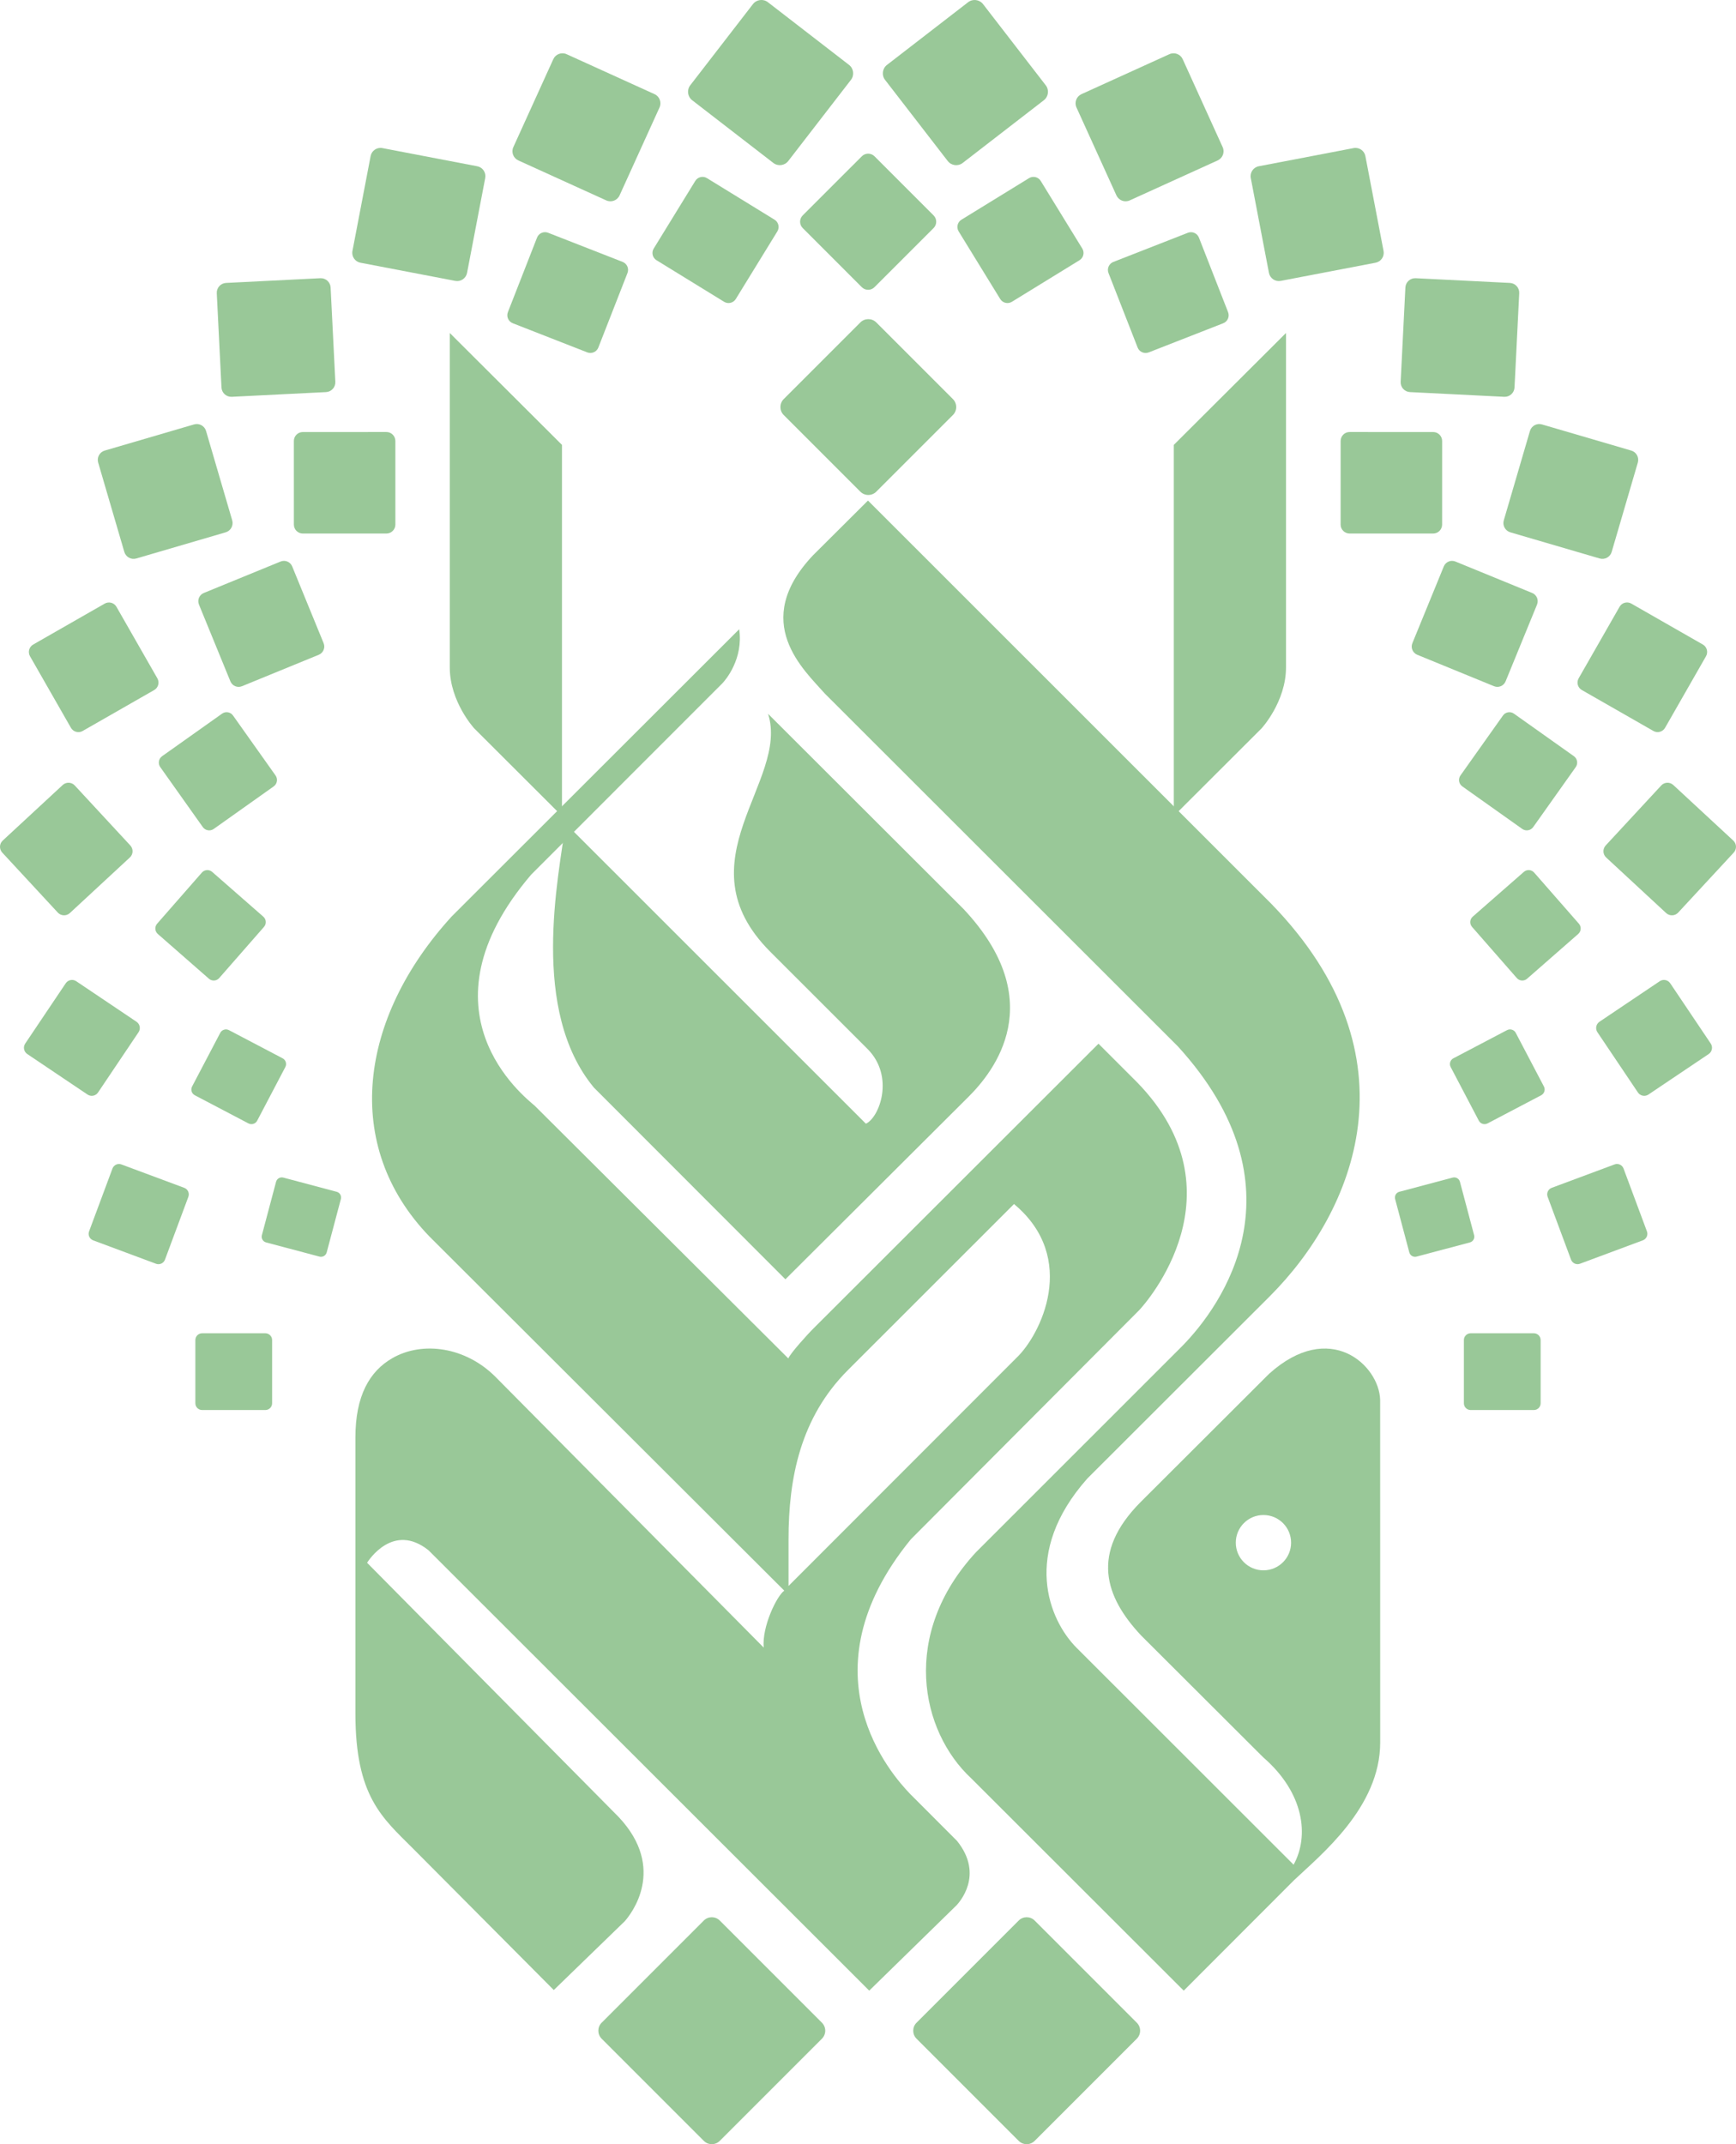 <?xml version="1.0" encoding="utf-8"?>
<?xml-stylesheet href="svg.css" type="text/css"?>
<svg version="1.1" xmlns="http://www.w3.org/2000/svg" xmlns:xlink="http://www.w3.org/1999/xlink" x="0px" y="0px"
	 width="85.812px" height="105.97px" viewBox="88.924 25.045 85.812 105.97" enable-background="new 88.924 25.045 85.812 105.97"
	 xml:space="preserve">
<g id="animate">
	<g class="logo_svg_text">
		<g class="logo_svg_ya">
			<path fill="#99c898" d="M126.891,60.324l9.664,9.648c4.274,4.555,1.501,8.021,0.255,9.267l-9.063,9.031l-9.466-9.474
				c-3.161-3.812-1.757-10.349-1.398-13.052l14.843,14.837c0.669-0.307,1.437-2.339,0.074-3.701l-4.803-4.8
				C122.524,67.606,127.958,63.664,126.891,60.324z"/>
			<path fill="#99c898" d="M145.118,125.012c0.218,0.218,0.218,0.571,0,0.789l-5.05,5.05c-0.218,0.218-0.571,0.218-0.789,0
				l-5.05-5.05c-0.218-0.218-0.218-0.571,0-0.789l5.05-5.05c0.218-0.218,0.571-0.218,0.789,0L145.118,125.012z"/>
			<path fill="#99c898" d="M129.553,125.012c0.218,0.218,0.218,0.571,0,0.789l-5.05,5.05c-0.218,0.218-0.571,0.218-0.789,0
				l-5.05-5.05c-0.218-0.218-0.218-0.571,0-0.789l5.05-5.05c0.218-0.218,0.571-0.218,0.789,0L129.553,125.012z"/>
			<path fill="#99c898" d="M111.157,41.502l5.546,5.53v18.341l-4.337-4.329c0,0-1.209-1.312-1.209-3.015
				C111.157,53.892,111.157,41.502,111.157,41.502z"/>
		</g>

		<g class="logo_svg_fa">
			<path fill="#99c898" d="M157.146,94.222c-0.054-1.712-2.49-3.981-5.488-1.282l-6.362,6.349
				c-2.486,2.511-1.752,4.677,0.029,6.579l6.035,6.022c2.031,1.756,2.291,3.894,1.508,5.312l-10.729-10.721
				c-1.357-1.362-2.742-4.672,0.531-8.362l9.036-9.025c4.159-4.171,7.404-11.824,0.058-19.383
				c-0.038-0.039-19.935-19.927-19.935-19.927l-2.724,2.712c-3.106,3.296-0.446,5.652,0.599,6.835l17.44,17.424
				c6.332,6.941,2.232,12.781,0.19,14.843l-10.161,10.156c-3.753,4.054-2.749,8.852-0.239,11.181l10.503,10.492l5.46-5.466
				c1.305-1.237,4.251-3.595,4.251-6.794L157.146,94.222z M151.377,102.654c-0.755,0-1.367-0.612-1.367-1.367
				s0.612-1.367,1.367-1.367s1.367,0.612,1.367,1.367S152.132,102.654,151.377,102.654z"/>
				<path fill="#99c898" d="M136.027,44.768c0.218,0.218,0.218,0.571,0,0.789l-3.787,3.787c-0.218,0.218-0.571,0.218-0.789,0
				l-3.787-3.787c-0.218-0.218-0.218-0.571,0-0.789l3.787-3.787c0.218-0.218,0.571-0.218,0.789,0L136.027,44.768z"/>

				<path fill="#99c898" d="M152.492,41.502l-5.546,5.53v18.341l4.337-4.329c0,0,1.209-1.312,1.209-3.015
				C152.492,53.892,152.492,41.502,152.492,41.502z"/>
		</g>
		<g class="logo_svg_teme">
			<path fill="#99c898" d="M145.229,89.803c0.38-0.399,5.164-5.839-0.08-11.251l-1.926-1.925l-14.061,14.044
				c-0.315,0.308-1.169,1.257-1.272,1.51l-12.531-12.485c-0.54-0.468-5.931-4.676-0.182-11.422l9.461-9.465
				c0.15-0.154,1.04-1.205,0.825-2.666l-14.21,14.193c-4.586,5.023-5.441,11.323-1.103,15.818l17.541,17.504
				c-0.363,0.251-1.109,1.77-1.016,2.814l-13.268-13.389c-1.459-1.456-3.574-1.779-5.081-0.92
				c-1.148,0.654-1.833,1.886-1.834,3.919v13.647c0,4.097,1.324,5.151,2.85,6.677l6.956,6.991l3.502-3.395
				c0.318-0.353,2.096-2.605-0.288-5.15l-12.443-12.572c0.086-0.134,1.3-2.004,3.039-0.616l21.783,21.762l4.327-4.229
				c0.085-0.103,1.384-1.472,0.01-3.174l-2.332-2.335c-0.85-0.889-5.387-5.91,0.057-12.573L145.229,89.803z M127.902,103.426
				v-2.308c0-3.024,0.588-6.014,2.936-8.361l8.21-8.206c3.213,2.678,1.306,6.486,0.116,7.606L127.902,103.426z"/>
		</g>
	</g>
	<g>
		<g class="logo_svg_dot">
			<g class="dot-one">
			<path fill="#99c898" d="M164.744,90.938h-3.124c-0.185,0-0.335,0.15-0.335,0.335v3.124c0,0.185,0.15,0.335,0.335,0.335h3.124
				c0.185,0,0.335-0.15,0.335-0.335v-3.124C165.079,91.088,164.929,90.938,164.744,90.938z"/>
			<path fill="#99c898" d="M161.791,86.09l-0.701-2.638c-0.041-0.156-0.202-0.249-0.358-0.208l-2.638,0.701
				c-0.156,0.041-0.249,0.202-0.208,0.358l0.701,2.638c0.041,0.156,0.202,0.249,0.358,0.208l2.638-0.701
				C161.739,86.406,161.832,86.246,161.791,86.09z"/>
			<path fill="#99c898" d="M163.85,76.092c-0.082-0.157-0.276-0.217-0.433-0.135l-2.65,1.391c-0.157,0.082-0.217,0.276-0.135,0.433
				l1.391,2.65c0.082,0.157,0.276,0.217,0.433,0.135l2.65-1.391c0.157-0.082,0.217-0.276,0.135-0.433L163.85,76.092z"/>
			<path fill="#99c898" d="M171.485,73.641c-0.115-0.171-0.347-0.217-0.519-0.102l-2.978,2.002
				c-0.171,0.115-0.217,0.347-0.102,0.519l2.002,2.978c0.115,0.171,0.347,0.217,0.519,0.102l2.978-2.002
				c0.171-0.115,0.217-0.347,0.102-0.519L171.485,73.641z"/>
			<path fill="#99c898" d="M169.177,82.796c-0.067-0.179-0.265-0.27-0.444-0.203l-3.105,1.156c-0.179,0.067-0.27,0.265-0.203,0.444
				l1.156,3.105c0.067,0.179,0.265,0.27,0.444,0.203l3.105-1.156c0.179-0.067,0.27-0.265,0.203-0.444L169.177,82.796z"/>
			<path fill="#99c898" d="M163.583,51.354l4.414,1.292c0.254,0.074,0.52-0.071,0.594-0.325l1.292-4.414
				c0.074-0.254-0.071-0.52-0.325-0.594l-4.414-1.292c-0.254-0.074-0.52,0.071-0.594,0.325l-1.292,4.414
				C163.183,51.014,163.329,51.28,163.583,51.354z"/>
			<path fill="#99c898" d="M168.981,55.033l-2.023,3.536c-0.116,0.203-0.046,0.463,0.158,0.579l3.536,2.023
				c0.203,0.116,0.463,0.046,0.579-0.158l2.023-3.536c0.116-0.203,0.046-0.463-0.158-0.579l-3.536-2.023
				C169.356,54.759,169.097,54.829,168.981,55.033z"/>
			<path fill="#99c898" d="M174.601,66.587l-2.965-2.746c-0.171-0.158-0.437-0.148-0.595,0.023l-2.746,2.965
				c-0.158,0.171-0.148,0.437,0.023,0.595l2.965,2.746c0.171,0.158,0.437,0.148,0.595-0.023l2.746-2.965
				C174.782,67.011,174.771,66.745,174.601,66.587z"/>
			<path fill="#99c898" d="M163.901,73.382c0.131,0.15,0.358,0.165,0.508,0.034l2.527-2.212c0.15-0.131,0.165-0.358,0.034-0.508
				l-2.212-2.527c-0.131-0.15-0.358-0.165-0.508-0.034l-2.527,2.212c-0.15,0.131-0.165,0.358-0.034,0.508L163.901,73.382z"/>
			<path fill="#99c898" d="M161.208,63.911l2.962,2.101c0.175,0.124,0.418,0.083,0.542-0.092l2.101-2.962
				c0.124-0.175,0.083-0.418-0.092-0.542l-2.962-2.101c-0.175-0.124-0.418-0.083-0.542,0.092l-2.101,2.962
				C160.992,63.544,161.033,63.787,161.208,63.911z"/>
			<path fill="#99c898" d="M163.347,58.719l1.554-3.795c0.092-0.225-0.016-0.481-0.24-0.573l-3.795-1.554
				c-0.225-0.092-0.481,0.016-0.573,0.24l-1.554,3.795c-0.092,0.225,0.016,0.481,0.24,0.573l3.795,1.554
				C162.999,59.051,163.255,58.944,163.347,58.719z"/>
			<path fill="#99c898" d="M160.209,50.971l0.001-4.131c0-0.244-0.198-0.443-0.443-0.443l-4.131-0.001
				c-0.244,0-0.443,0.198-0.443,0.443l-0.001,4.131c0,0.244,0.198,0.443,0.443,0.443l4.131,0.001
				C160.01,51.413,160.209,51.215,160.209,50.971z"/>
			<path fill="#99c898" d="M158.621,44.423l4.658,0.233c0.268,0.013,0.496-0.193,0.509-0.461l0.233-4.658
				c0.013-0.268-0.193-0.496-0.461-0.509l-4.658-0.233c-0.268-0.013-0.496,0.193-0.509,0.461l-0.233,4.658
				C158.146,44.182,158.353,44.41,158.621,44.423z"/>
			</g>
			<g class="dot-two">
			<path fill="#99c898" d="M140.521,30c0.231-0.178,0.273-0.51,0.095-0.74l-3.098-4.01c-0.178-0.231-0.51-0.273-0.74-0.095
				l-4.01,3.098c-0.231,0.178-0.273,0.51-0.095,0.74l3.098,4.01c0.178,0.231,0.51,0.273,0.74,0.095L140.521,30z"/>
			<path fill="#99c898" d="M144.11,34.702c0.114,0.25,0.408,0.361,0.658,0.247l4.346-1.975c0.25-0.114,0.361-0.408,0.247-0.658
				l-1.975-4.346c-0.114-0.25-0.408-0.361-0.658-0.247l-4.346,1.975c-0.25,0.114-0.361,0.408-0.247,0.658L144.11,34.702z"/>
			<path fill="#99c898" d="M157.314,37.447l-0.898-4.688c-0.052-0.27-0.312-0.446-0.582-0.395l-4.688,0.898
				c-0.27,0.052-0.446,0.312-0.395,0.582l0.898,4.688c0.052,0.27,0.312,0.446,0.582,0.395l4.688-0.898
				C157.189,37.977,157.366,37.717,157.314,37.447z"/>
			<path fill="#99c898" d="M132.151,32.769c-0.173-0.173-0.453-0.173-0.626,0l-2.922,2.921c-0.173,0.173-0.173,0.453,0,0.626
				l2.921,2.922c0.173,0.173,0.453,0.173,0.626,0l2.922-2.921c0.173-0.173,0.173-0.453,0-0.626L132.151,32.769z"/>
			<path fill="#99c898" d="M148.189,36.79c-0.085-0.218-0.331-0.325-0.549-0.24l-3.682,1.44c-0.218,0.085-0.325,0.331-0.24,0.549
				l1.44,3.682c0.085,0.218,0.331,0.325,0.549,0.24l3.682-1.44c0.218-0.085,0.325-0.331,0.24-0.549L148.189,36.79z"/>
			<path fill="#99c898" d="M140.368,33.987c-0.122-0.198-0.38-0.259-0.578-0.138l-3.341,2.054c-0.198,0.122-0.259,0.38-0.138,0.578
				l2.054,3.341c0.122,0.198,0.38,0.259,0.578,0.138l3.341-2.054c0.198-0.122,0.259-0.38,0.138-0.578L140.368,33.987z"/>
			<path fill="#99c898" d="M130.892,28.252l-4.01-3.098c-0.231-0.178-0.562-0.136-0.74,0.095l-3.098,4.01
				c-0.178,0.231-0.136,0.562,0.095,0.74l4.01,3.098c0.231,0.178,0.562,0.136,0.74-0.095l3.098-4.01
				C131.165,28.762,131.123,28.43,130.892,28.252z"/>
			<path fill="#99c898" d="M114.546,32.974l4.346,1.975c0.25,0.114,0.545,0.003,0.658-0.247l1.975-4.346
				c0.114-0.25,0.003-0.545-0.247-0.658l-4.346-1.975c-0.25-0.114-0.545-0.003-0.658,0.247l-1.975,4.346
				C114.185,32.565,114.296,32.86,114.546,32.974z"/>
			<path fill="#99c898" d="M112.514,33.262l-4.688-0.898c-0.27-0.052-0.53,0.125-0.582,0.395l-0.898,4.688
				c-0.052,0.27,0.125,0.53,0.395,0.582l4.688,0.898c0.27,0.052,0.53-0.125,0.582-0.395l0.898-4.688
				C112.96,33.574,112.784,33.314,112.514,33.262z"/>
			<path fill="#99c898" d="M119.701,37.989l-3.682-1.44c-0.218-0.085-0.464,0.022-0.549,0.24l-1.44,3.682
				c-0.085,0.218,0.022,0.464,0.24,0.549l3.682,1.44c0.218,0.085,0.464-0.022,0.549-0.24l1.44-3.682
				C120.027,38.32,119.919,38.074,119.701,37.989z"/>
			<path fill="#99c898" d="M127.211,35.903l-3.341-2.054c-0.198-0.122-0.456-0.06-0.578,0.138l-2.054,3.341
				c-0.122,0.198-0.06,0.456,0.138,0.578l3.341,2.054c0.198,0.122,0.456,0.06,0.578-0.138l2.054-3.341
				C127.47,36.283,127.408,36.025,127.211,35.903z"/>
			</g>
			<g class="dot-three">
			<path fill="#99c898" d="M100.381,44.656l4.658-0.233c0.268-0.013,0.474-0.241,0.461-0.509l-0.233-4.658
				c-0.013-0.268-0.241-0.474-0.509-0.461l-4.658,0.233c-0.268,0.013-0.474,0.241-0.461,0.509l0.233,4.658
				C99.885,44.463,100.113,44.669,100.381,44.656z"/>
			<path fill="#99c898" d="M95.069,52.321c0.074,0.254,0.34,0.4,0.594,0.325l4.414-1.292c0.254-0.074,0.4-0.34,0.325-0.594
				l-1.292-4.414c-0.074-0.254-0.34-0.4-0.594-0.325l-4.414,1.292c-0.254,0.074-0.4,0.34-0.325,0.594L95.069,52.321z"/>
			<path fill="#99c898" d="M92.43,61.014c0.116,0.203,0.376,0.274,0.579,0.158l3.536-2.023c0.203-0.116,0.274-0.376,0.158-0.579
				l-2.023-3.536c-0.116-0.203-0.376-0.274-0.579-0.158l-3.536,2.023c-0.203,0.116-0.274,0.376-0.158,0.579L92.43,61.014z"/>
			<path fill="#99c898" d="M92.377,70.17l2.965-2.746c0.171-0.158,0.181-0.424,0.023-0.595l-2.746-2.965
				c-0.158-0.171-0.424-0.181-0.595-0.023l-2.965,2.746c-0.171,0.158-0.181,0.424-0.023,0.595l2.746,2.965
				C91.94,70.317,92.206,70.328,92.377,70.17z"/>
			<path fill="#99c898" d="M93.77,79.038l2.002-2.978c0.115-0.171,0.07-0.404-0.102-0.519l-2.978-2.002
				c-0.171-0.115-0.404-0.07-0.519,0.102l-2.002,2.978c-0.115,0.171-0.07,0.404,0.102,0.519l2.978,2.002
				C93.423,79.255,93.655,79.209,93.77,79.038z"/>
			<path fill="#99c898" d="M98.032,83.75l-3.105-1.156c-0.179-0.067-0.377,0.024-0.444,0.203l-1.156,3.105
				c-0.067,0.179,0.024,0.377,0.203,0.444l3.105,1.156c0.179,0.067,0.377-0.024,0.444-0.203l1.156-3.105
				C98.301,84.015,98.21,83.816,98.032,83.75z"/>
			<path fill="#99c898" d="M102.04,90.938h-3.124c-0.185,0-0.335,0.15-0.335,0.335v3.124c0,0.185,0.15,0.335,0.335,0.335h3.124
				c0.185,0,0.335-0.15,0.335-0.335v-3.124C102.374,91.088,102.225,90.938,102.04,90.938z"/>
			<path fill="#99c898" d="M105.566,83.945l-2.638-0.701c-0.156-0.041-0.316,0.051-0.358,0.208l-0.701,2.638
				c-0.041,0.156,0.051,0.316,0.208,0.358l2.638,0.701c0.156,0.041,0.316-0.051,0.358-0.208l0.701-2.638
				C105.815,84.146,105.722,83.986,105.566,83.945z"/>
			<path fill="#99c898" d="M101.637,80.431l1.391-2.65c0.082-0.157,0.022-0.351-0.135-0.433l-2.65-1.391
				c-0.157-0.082-0.351-0.022-0.433,0.135l-1.391,2.65c-0.082,0.157-0.022,0.351,0.135,0.433l2.65,1.391
				C101.361,80.648,101.555,80.588,101.637,80.431z"/>
			<path fill="#99c898" d="M98.903,68.169l-2.212,2.527c-0.131,0.15-0.116,0.377,0.034,0.508l2.527,2.212
				c0.15,0.131,0.377,0.116,0.508-0.034l2.212-2.527c0.131-0.15,0.116-0.377-0.034-0.508l-2.527-2.212
				C99.261,68.005,99.034,68.02,98.903,68.169z"/>
			<path fill="#99c898" d="M102.544,63.369l-2.101-2.962c-0.124-0.175-0.367-0.217-0.542-0.092l-2.962,2.101
				c-0.175,0.124-0.217,0.367-0.092,0.542l2.101,2.962c0.124,0.175,0.367,0.217,0.542,0.092l2.962-2.101
				C102.627,63.787,102.668,63.544,102.544,63.369z"/>
			<path fill="#99c898" d="M104.921,56.832l-1.554-3.795c-0.092-0.225-0.349-0.332-0.573-0.24l-3.795,1.554
				c-0.225,0.092-0.332,0.349-0.24,0.573l1.554,3.795c0.092,0.225,0.349,0.332,0.573,0.24l3.795-1.554
				C104.905,57.314,105.013,57.057,104.921,56.832z"/>
			<path fill="#99c898" d="M108.024,46.396l-4.131,0.001c-0.244,0-0.443,0.198-0.443,0.443l0.001,4.131
				c0,0.244,0.198,0.443,0.443,0.443l4.131-0.001c0.244,0,0.443-0.198,0.443-0.443l-0.001-4.131
				C108.467,46.594,108.269,46.396,108.024,46.396z"/>
			</g>
		</g>
	</g>
</g>
</svg>